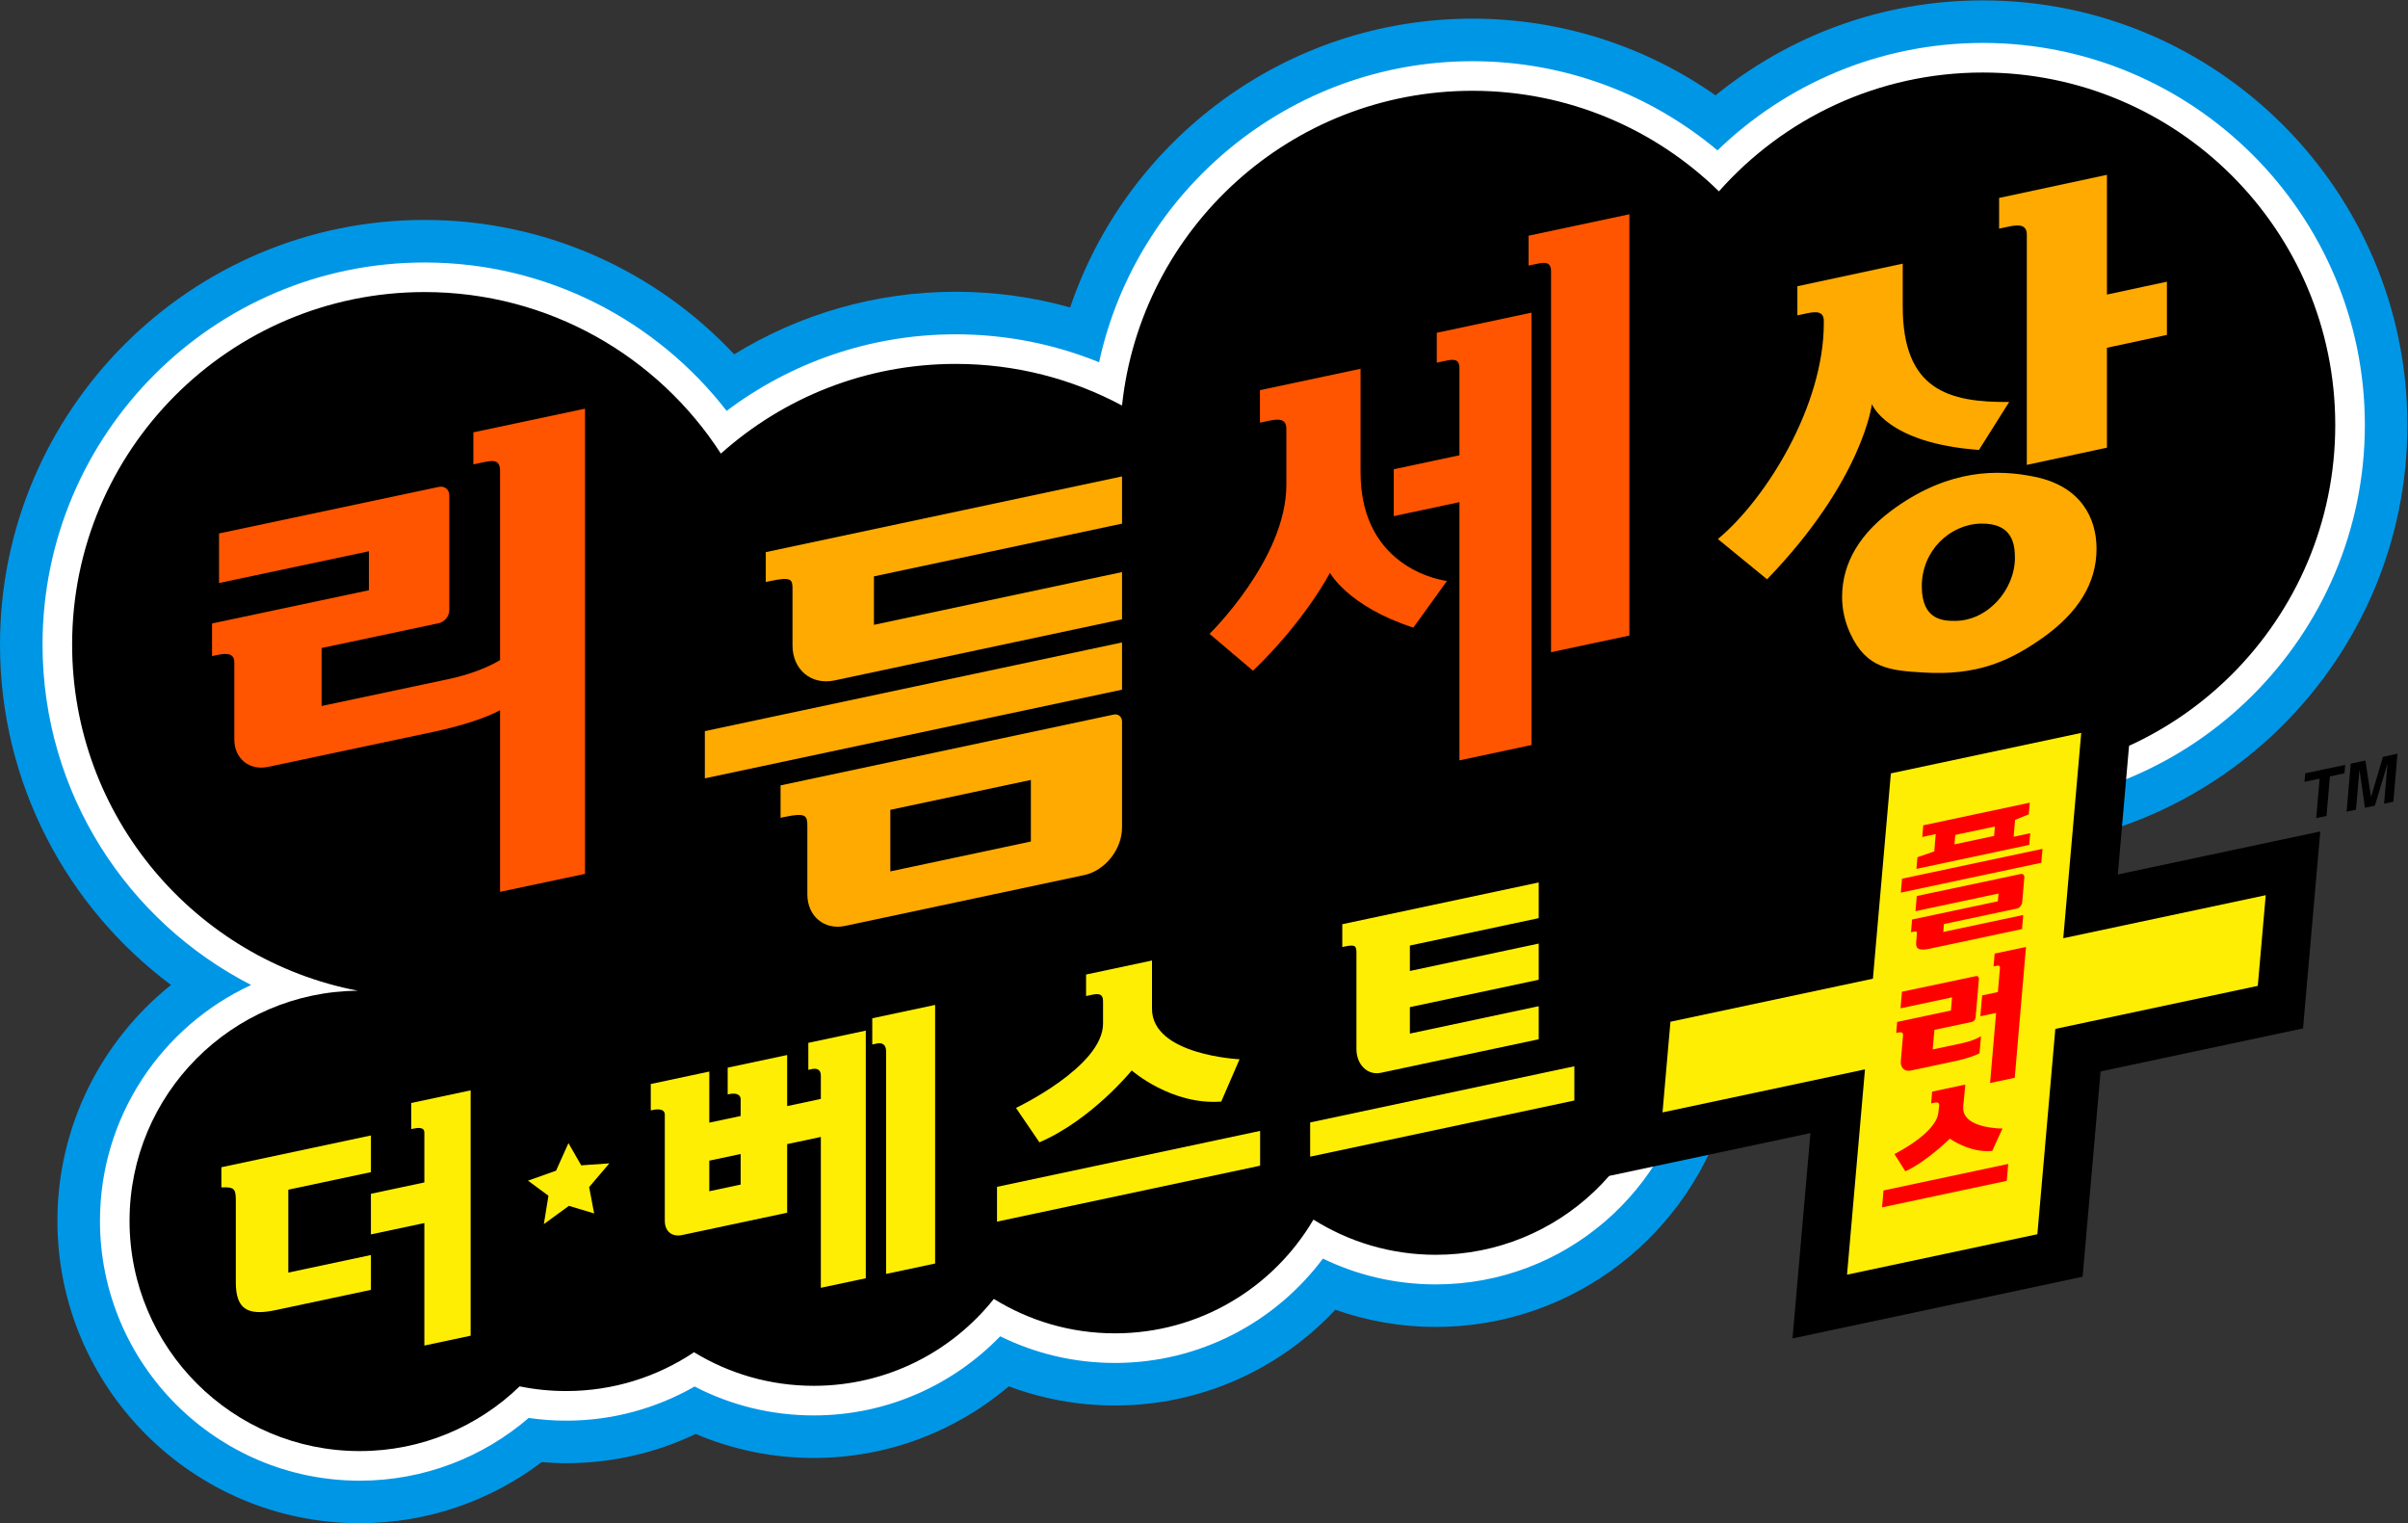 <?xml version="1.0" encoding="UTF-8" standalone="no"?>
<!-- Created with Inkscape (http://www.inkscape.org/) -->

<svg
   version="1.1"
   id="svg2"
   width="666.667"
   height="421.663"
   viewBox="0 0 666.667 421.663"
   sodipodi:docname="Rhythm World The Best+ (리듬 세상 더・베스트＋) Logo (Flat).ai"
   xmlns:inkscape="http://www.inkscape.org/namespaces/inkscape"
   xmlns:sodipodi="http://sodipodi.sourceforge.net/DTD/sodipodi-0.dtd"
   xmlns="http://www.w3.org/2000/svg"
   xmlns:svg="http://www.w3.org/2000/svg">
  <rect x="0" y="0" width="666.667" height="421.663" fill="#333333" stroke="none"/>
  <defs
     id="defs6">
    <clipPath
       clipPathUnits="userSpaceOnUse"
       id="clipPath16">
      <path
         d="M 0,316.247 H 500 V 0 H 0 Z"
         id="path14" />
    </clipPath>
  </defs>
  <sodipodi:namedview
     id="namedview4"
     pagecolor="#ffffff"
     bordercolor="#000000"
     borderopacity="0.25"
     inkscape:showpageshadow="2"
     inkscape:pageopacity="0.0"
     inkscape:pagecheckerboard="0"
     inkscape:deskcolor="#d1d1d1" />
  <g
     id="g8"
     inkscape:groupmode="layer"
     inkscape:label="Rhythm World The Best+ (리듬 세상 더・베스트＋) Logo (Flat)"
     transform="matrix(1.333,0,0,-1.333,0,421.663)">
    <g
       id="g10">
      <g
         id="g12"
         clip-path="url(#clipPath16)">
        <g
           id="g18"
           transform="translate(411.816,316.247)">
          <path
             d="m 0,0 c -21.021,0 -40.343,-7.397 -55.511,-19.719 -14.311,10.029 -31.721,15.924 -50.485,15.924 -38.763,0 -71.764,-25.141 -83.556,-59.972 -7.562,2.118 -15.53,3.255 -23.76,3.255 -16.851,0 -32.612,-4.755 -46.017,-12.988 -16.1,17.164 -38.969,27.907 -64.303,27.907 -48.625,0 -88.184,-39.559 -88.184,-88.184 0,-28.898 13.973,-54.594 35.517,-70.687 -14.367,-11.515 -23.591,-29.194 -23.591,-48.996 0,-34.621 28.166,-62.787 62.787,-62.787 14.179,0 27.271,4.729 37.794,12.687 1.675,-0.134 3.362,-0.222 5.071,-0.222 9.63,0 18.757,2.185 26.921,6.076 7.537,-3.21 15.824,-4.989 24.52,-4.989 15.43,0 29.568,5.605 40.511,14.872 6.955,-2.602 14.388,-3.975 22.036,-3.975 18.04,0 34.316,7.659 45.78,19.884 6.528,-2.305 13.54,-3.572 20.847,-3.572 28.83,0 53.167,19.538 60.508,46.064 26.636,4.659 47.545,26.151 51.318,53.077 0.598,-0.011 1.196,-0.022 1.797,-0.022 48.624,0 88.184,39.558 88.184,88.183 C 88.184,-39.56 48.625,0 0,0"
             style="fill:#0096e6;fill-opacity:1;fill-rule:nonzero;stroke:none"
             id="path20" />
        </g>
        <g
           id="g22"
           transform="translate(411.816,307.412)">
          <path
             d="m 0,0 c -21.388,0 -40.822,-8.509 -55.106,-22.315 -13.787,11.552 -31.54,18.519 -50.891,18.519 -37.978,0 -69.804,-26.822 -77.545,-62.517 -9.198,3.736 -19.246,5.8 -29.77,5.8 -17.84,0 -34.323,-5.92 -47.591,-15.896 -14.527,18.734 -37.243,30.815 -62.729,30.815 -43.754,0 -79.349,-35.595 -79.349,-79.348 0,-30.792 17.63,-57.542 43.326,-70.69 -18.514,-8.556 -31.399,-27.293 -31.399,-48.993 0,-29.749 24.202,-53.952 53.951,-53.952 13.396,0 25.658,4.919 35.102,13.031 2.536,-0.367 5.126,-0.566 7.763,-0.566 9.702,0 18.806,2.588 26.681,7.089 7.563,-3.916 15.999,-6.001 24.76,-6.001 15.178,0 28.902,6.308 38.715,16.43 7.322,-3.612 15.427,-5.533 23.832,-5.533 17.652,0 33.352,8.523 43.2,21.668 7.089,-3.432 15.037,-5.357 23.427,-5.357 26.782,0 49.059,19.62 53.237,45.239 28.087,1.848 50.378,25.274 50.378,53.821 0,0.231 -0.014,0.459 -0.017,0.69 3.284,-0.416 6.629,-0.632 10.025,-0.632 43.753,0 79.349,35.596 79.349,79.349 C 79.349,-35.596 43.753,0 0,0"
             style="fill:#ffffff;fill-opacity:1;fill-rule:nonzero;stroke:none"
             id="path24" />
        </g>
        <g
           id="g26"
           transform="translate(411.816,301.266)">
          <path
             d="m 0,0 c -21.812,0 -41.394,-9.544 -54.804,-24.68 -13.2,12.918 -31.264,20.885 -51.192,20.885 -37.779,0 -68.871,-28.621 -72.784,-65.362 -10.287,5.514 -22.043,8.645 -34.531,8.645 -18.741,0 -35.834,-7.046 -48.783,-18.629 -13.033,20.185 -35.724,33.548 -61.538,33.548 -40.429,0 -73.203,-32.774 -73.203,-73.202 0,-35.692 25.546,-65.413 59.351,-71.889 -26.226,-0.206 -47.424,-21.521 -47.424,-47.795 0,-26.402 21.403,-47.805 47.805,-47.805 12.908,0 24.613,5.125 33.214,13.439 3.117,-0.638 6.345,-0.974 9.651,-0.974 9.833,0 18.969,2.971 26.569,8.061 7.246,-4.424 15.761,-6.974 24.872,-6.974 15.149,0 28.642,7.053 37.401,18.047 7.306,-4.528 15.918,-7.149 25.146,-7.149 17.575,0 32.925,9.49 41.231,23.62 7.36,-4.625 16.062,-7.309 25.396,-7.309 25.513,0 46.353,19.987 47.728,45.157 0.643,-0.027 1.287,-0.049 1.935,-0.049 26.402,0 47.806,21.402 47.806,47.805 0,2.783 -0.252,5.507 -0.708,8.16 5.414,-1.276 11.058,-1.955 16.862,-1.955 40.429,0 73.202,32.774 73.202,73.202 C 73.202,-32.774 40.429,0 0,0"
             style="fill:#000000;fill-opacity:1;fill-rule:nonzero;stroke:none"
             id="path28" />
        </g>
        <g
           id="g30"
           transform="translate(439.853,134.724)">
          <path
             d="m 0,0 3.73,42.637 -60.256,-12.808 -3.73,-42.637 -42.052,-8.938 -3.578,-40.9 42.051,8.938 -3.729,-42.638 60.255,12.809 3.731,42.637 42.051,8.938 3.579,40.9 z"
             style="fill:#000000;fill-opacity:1;fill-rule:nonzero;stroke:none"
             id="path32" />
        </g>
        <g
           id="g34"
           transform="translate(428.526,121.486)">
          <path
             d="m 0,0 3.73,42.637 -39.533,-8.403 -3.73,-42.637 -42.051,-8.939 -1.647,-18.83 42.05,8.939 -3.729,-42.637 39.532,8.402 3.731,42.638 42.051,8.938 1.648,18.829 z"
             style="fill:#feee04;fill-opacity:1;fill-rule:nonzero;stroke:none"
             id="path36" />
        </g>
        <g
           id="g38"
           transform="translate(391.193,69.108)">
          <path
             d="m 0,0 -0.302,-3.508 25.901,5.505 0.3,3.509 z M 24.707,12.86 22.583,8.215 c -4.613,-0.481 -8.815,2.543 -8.815,2.543 0,0 -4.733,-4.722 -9.236,-6.783 L 2.268,7.563 c 0,0 8.753,4.312 9.126,8.655 l 0.161,1.347 c 0.066,0.777 -0.414,0.776 -1.037,0.643 l -0.627,-0.133 0.211,2.45 6.887,1.464 -0.434,-4.528 c -0.404,-4.69 8.152,-4.601 8.152,-4.601"
             style="fill:#ff0000;fill-opacity:1;fill-rule:nonzero;stroke:none"
             id="path40" />
        </g>
        <g
           id="g42"
           transform="translate(414.278,118.295)">
          <path
             d="m 0,0 -0.229,-2.669 0.475,0.102 c 0.473,0.099 0.905,0.192 0.85,-0.455 L 0.67,-7.984 -2.6,-8.679 l -0.372,-4.334 3.269,0.696 -1.25,-14.561 5.126,1.09 2.333,27.171 z m -6.667,-18.586 c 1.418,0.302 2.898,0.872 3.828,1.419 l -0.304,-3.531 c -0.931,-0.494 -2.754,-1.137 -4.812,-1.574 l -9.501,-2.02 c -1.24,-0.264 -2.153,0.605 -2.038,1.938 l 0.465,5.412 c 0.066,0.777 -0.671,0.62 -1.168,0.514 l -0.246,-0.052 0.196,2.287 11.163,2.373 0.235,2.733 -10.701,-2.274 0.296,3.441 15.346,3.239 c 0.387,0.082 0.672,-0.189 0.637,-0.605 l -0.687,-7.992 c -0.036,-0.416 -0.379,-0.822 -0.767,-0.904 l -7.791,-1.656 -0.348,-4.065 z"
             style="fill:#ff0000;fill-opacity:1;fill-rule:nonzero;stroke:none"
             id="path44" />
        </g>
        <g
           id="g46"
           transform="translate(406.099,142.939)">
          <path
             d="M 0,0 8.229,1.749 8.06,-0.211 -0.169,-1.96 Z m 12.117,-0.382 0.302,3.515 2.844,1.144 0.208,2.42 -22.117,-4.701 -0.208,-2.42 2.796,0.594 -0.308,-3.593 -3.493,-1.205 -0.207,-2.42 23.427,4.98 0.208,2.421 z m 5.993,-2.51 -29.172,-6.201 -0.248,-2.89 29.172,6.2 z M 14.111,-16.625 13.86,-19.55 -5.377,-23.639 c -2.13,-0.452 -2.862,-0.022 -2.753,1.244 l 0.151,1.761 c 0.047,0.55 -0.012,0.679 -0.658,0.541 l -0.56,-0.119 0.226,2.642 17.814,3.787 0.138,1.614 -17.248,-3.666 0.271,3.147 21.502,4.555 c 0.502,0.107 0.884,-0.103 0.829,-0.737 l -0.451,-5.249 c -0.026,-0.295 -0.489,-1.041 -0.992,-1.149 l -15.246,-3.24 -0.142,-1.646 z"
             style="fill:#ff0000;fill-opacity:1;fill-rule:nonzero;stroke:none"
             id="path48" />
        </g>
        <g
           id="g50"
           transform="translate(272.11,83.23)">
          <path
             d="M 0,0 V -7.107 L 54.872,4.557 v 7.106 z M 20.712,36.738 V 31.457 L 47.47,37.146 V 29.634 L 20.712,23.946 V 18.452 L 47.47,24.14 V 17.275 L 14.688,10.308 C 11.983,9.733 9.611,11.923 9.611,15.297 l 10e-4,19.97 c 0,1.353 -0.21,1.742 -2.458,1.264 l -0.48,-0.102 v 4.739 l 40.796,8.671 v -7.413 z"
             style="fill:#feee04;fill-opacity:1;fill-rule:nonzero;stroke:none"
             id="path52" />
        </g>
        <g
           id="g54"
           transform="translate(207.075,69.858)">
          <path
             d="M 0,0 V -7.224 L 54.642,4.391 v 7.223 z m 50.372,26.494 -3.801,-8.786 c -10.343,-0.797 -18.592,6.457 -18.592,6.457 0,0 -8.332,-10.268 -19.178,-14.921 l -4.862,7.143 c 0,0 18.081,8.565 18.081,17.508 v 4.67 c 0,1.598 -1.032,1.59 -2.347,1.311 l -1.177,-0.25 v 4.462 l 13.69,2.91 V 36.975 c 0,-9.656 18.186,-10.481 18.186,-10.481"
             style="fill:#feee04;fill-opacity:1;fill-rule:nonzero;stroke:none"
             id="path56" />
        </g>
        <g
           id="g58"
           transform="translate(153.826,70.329)">
          <path
             d="m 0,0 -6.51,-1.384 v 6.35 L 0,6.35 Z m 14.057,23.826 0.752,0.16 c 0.996,0.212 1.848,-0.09 1.848,-1.333 v -4.87 L 9.662,16.296 V 26.905 L -2.691,24.279 v -5.564 l 0.361,0.077 C -1.334,19.003 0,18.936 0,17.692 v -3.45 l -6.51,-1.384 v 10.61 l -12.156,-2.584 v -5.483 l 0.457,0.097 c 0.996,0.212 2.458,0.257 2.458,-0.986 V -7.515 c 0,-2.215 1.483,-3.418 3.621,-2.964 L 9.662,-5.846 V 8.403 l 6.995,1.487 v -31.328 l 9.337,1.984 V 31.97 L 14.057,29.433 Z m 26.334,13.482 v -53.702 l -10.18,-2.164 v 46.264 c 0,1.313 -0.798,1.824 -1.856,1.6 l -1.017,-0.217 v 5.444 z"
             style="fill:#feee04;fill-opacity:1;fill-rule:nonzero;stroke:none"
             id="path60" />
        </g>
        <g
           id="g62"
           transform="translate(126.559,74.734)">
          <path
             d="m 0,0 -5.845,-0.412 -2.649,4.619 -2.574,-5.729 -5.834,-2.071 4.254,-3.13 -0.957,-5.899 5.204,3.796 5.242,-1.575 -1.038,5.474 z"
             style="fill:#feee04;fill-opacity:1;fill-rule:nonzero;stroke:none"
             id="path64" />
        </g>
        <g
           id="g66"
           transform="translate(45.976,73.927)">
          <path
             d="M 0,0 31.061,6.602 V -1.016 L 13.903,-4.663 v -17.213 l 17.158,3.646 v -7.233 L 11.232,-29.678 C 5.231,-30.953 3,-29.301 3,-23.842 v 17.026 c 0,2.129 -0.311,2.658 -2.215,2.642 L 0,-4.181 Z m 51.775,15.968 v -50.953 l -9.614,-2.043 v 25.439 l -11.1,-2.359 v 8.433 l 11.1,2.36 V 7.189 c 0,1.213 -1.353,1.026 -2.341,0.816 L 39.432,7.923 v 5.421 z"
             style="fill:#feee04;fill-opacity:1;fill-rule:nonzero;stroke:none"
             id="path68" />
        </g>
        <g
           id="g70"
           transform="translate(388.777,232.411)">
          <path
             d="m 0,0 c 0,0 -1.827,-15.737 -21.768,-36.387 l -10.21,8.36 c 10.218,8.532 21.994,27.815 21.994,44.803 v 0.48 c 0,2.04 -1.567,2.01 -3.517,1.591 l -1.971,-0.423 v 6.048 L 6.409,29.165 V 20.292 C 6.409,2.942 15.901,0.328 28.514,0.437 L 22.24,-9.52 C 3.074,-8.141 0,0 0,0 M 61.278,25.417 V 14.368 L 48.82,11.695 v -20.75 l -16.64,-3.57 v 47.813 c 0,2.153 -1.753,2.099 -3.751,1.67 l -2.006,-0.43 v 6.38 L 48.82,47.612 V 22.745 Z M 17.271,-45.021 c -2.272,0.004 -6.905,0.01 -6.905,7.192 0,7.443 5.895,12.891 12.301,13.01 6.577,0.122 7.039,-4.363 7.039,-7.098 0,-6.706 -5.731,-13.113 -12.435,-13.104 m 16.64,29.906 c -7.724,1.612 -17.665,1.613 -28.941,-6.34 -7.415,-5.229 -11.155,-11.5 -11.155,-18.608 10e-4,-2.561 0.558,-5.092 1.664,-7.516 3.398,-7.438 8.429,-7.748 15.269,-8.169 11.178,-0.688 17.9,2.418 24.603,7.121 7.488,5.26 11.31,11.443 11.31,18.588 0,6.378 -3.246,12.94 -12.75,14.924"
             style="fill:#ffaa00;fill-opacity:1;fill-rule:nonzero;stroke:none"
             id="path72" />
        </g>
        <g
           id="g74"
           transform="translate(317.471,267.379)">
          <path
             d="m 0,0 v -6.209 l 1.618,0.344 c 1.611,0.343 3.052,0.58 3.052,-1.557 v -79.073 l 16.27,3.458 V 4.451 Z m -19.06,-20.16 v -6.209 l 1.619,0.344 c 1.61,0.343 3.086,0.656 3.086,-1.481 V -45.6 l -13.647,-2.901 v -9.734 l 13.647,2.901 v -53.622 l 14.968,3.182 v 89.796 z m 2.116,-51.537 -6.98,-9.694 c -13.635,4.43 -17.317,11.384 -17.317,11.384 0,0 -5.163,-9.963 -15.988,-20.335 l -9.029,7.657 c 0,0 15.953,15.561 15.953,30.914 v 11.687 c 0,2.136 -1.691,2.061 -3.584,1.658 l -1.9,-0.404 v 6.752 l 20.894,4.441 v -21.498 c 0,-20.585 17.951,-22.562 17.951,-22.562"
             style="fill:#ff5500;fill-opacity:1;fill-rule:nonzero;stroke:none"
             id="path76" />
        </g>
        <g
           id="g78"
           transform="translate(181.513,196.634)">
          <path
             d="M 0,0 V -10.064 L 51.526,0.888 V -8.918 L -8.189,-21.611 c -4.819,-1.024 -8.726,2.232 -8.726,7.272 v 11.683 c 0,2.022 -0.178,2.631 -4.698,1.67 l -0.856,-0.182 V 5.03 l 73.995,15.728 v -9.806 z m 51.526,-13.722 v -9.806 l -86.648,-18.417 v 9.806 z M 32.591,-55.063 3.403,-61.268 v 12.787 l 29.188,6.204 z m 17.19,26.36 -69.175,-14.703 v -6.733 l 0.858,0.182 c 4.527,0.963 4.705,0.222 4.705,-1.996 v -14.09 c 0,-4.536 3.517,-7.467 7.854,-6.544 l 49.649,10.553 c 4.338,0.922 7.854,5.346 7.854,9.883 v 21.994 c 0,1.008 -0.781,1.659 -1.745,1.454"
             style="fill:#ffaa00;fill-opacity:1;fill-rule:nonzero;stroke:none"
             id="path80" />
        </g>
        <g
           id="g82"
           transform="translate(98.317,226.545)">
          <path
             d="m 0,0 v -6.66 l 1.908,0.405 c 1.899,0.402 3.638,0.77 3.638,-1.715 v -39.333 c -2.806,-1.647 -6.399,-3.03 -10.829,-3.969 l -26.238,-5.558 v 12.039 l 24.331,5.154 c 1.211,0.256 2.192,1.465 2.192,2.699 v 23.835 c 0,1.234 -0.981,2.027 -2.192,1.77 L -52.826,-21 V -31.293 L -21.7,-24.7 v -8.093 l -32.573,-6.9 v -6.772 l 0.769,0.163 c 1.553,0.329 3.856,0.817 3.856,-1.485 v -16.024 c 0,-3.95 3.141,-6.486 7.015,-5.666 l 34.259,7.257 c 6.427,1.361 11.092,3.012 13.92,4.503 v -37.712 l 17.645,3.737 V 4.913 Z"
             style="fill:#ff5500;fill-opacity:1;fill-rule:nonzero;stroke:none"
             id="path84" />
        </g>
        <g
           id="g86"
           transform="translate(495.156,149.421)">
          <path
             d="m 0,0 0.716,8.332 -2.622,-8.737 -2.066,-0.439 -1.145,7.936 -0.716,-8.332 -1.951,-0.415 0.856,9.975 3.05,0.648 1.158,-7.521 0.024,0.005 2.472,8.293 3.009,0.639 L 1.929,0.41 Z m -14.092,-2.996 0.705,8.206 -3.139,-0.668 0.151,1.764 8.305,1.765 -0.152,-1.763 -3.027,-0.643 -0.704,-8.206 z"
             style="fill:#000000;fill-opacity:1;fill-rule:nonzero;stroke:none"
             id="path88" />
        </g>
      </g>
    </g>
  </g>
</svg>
